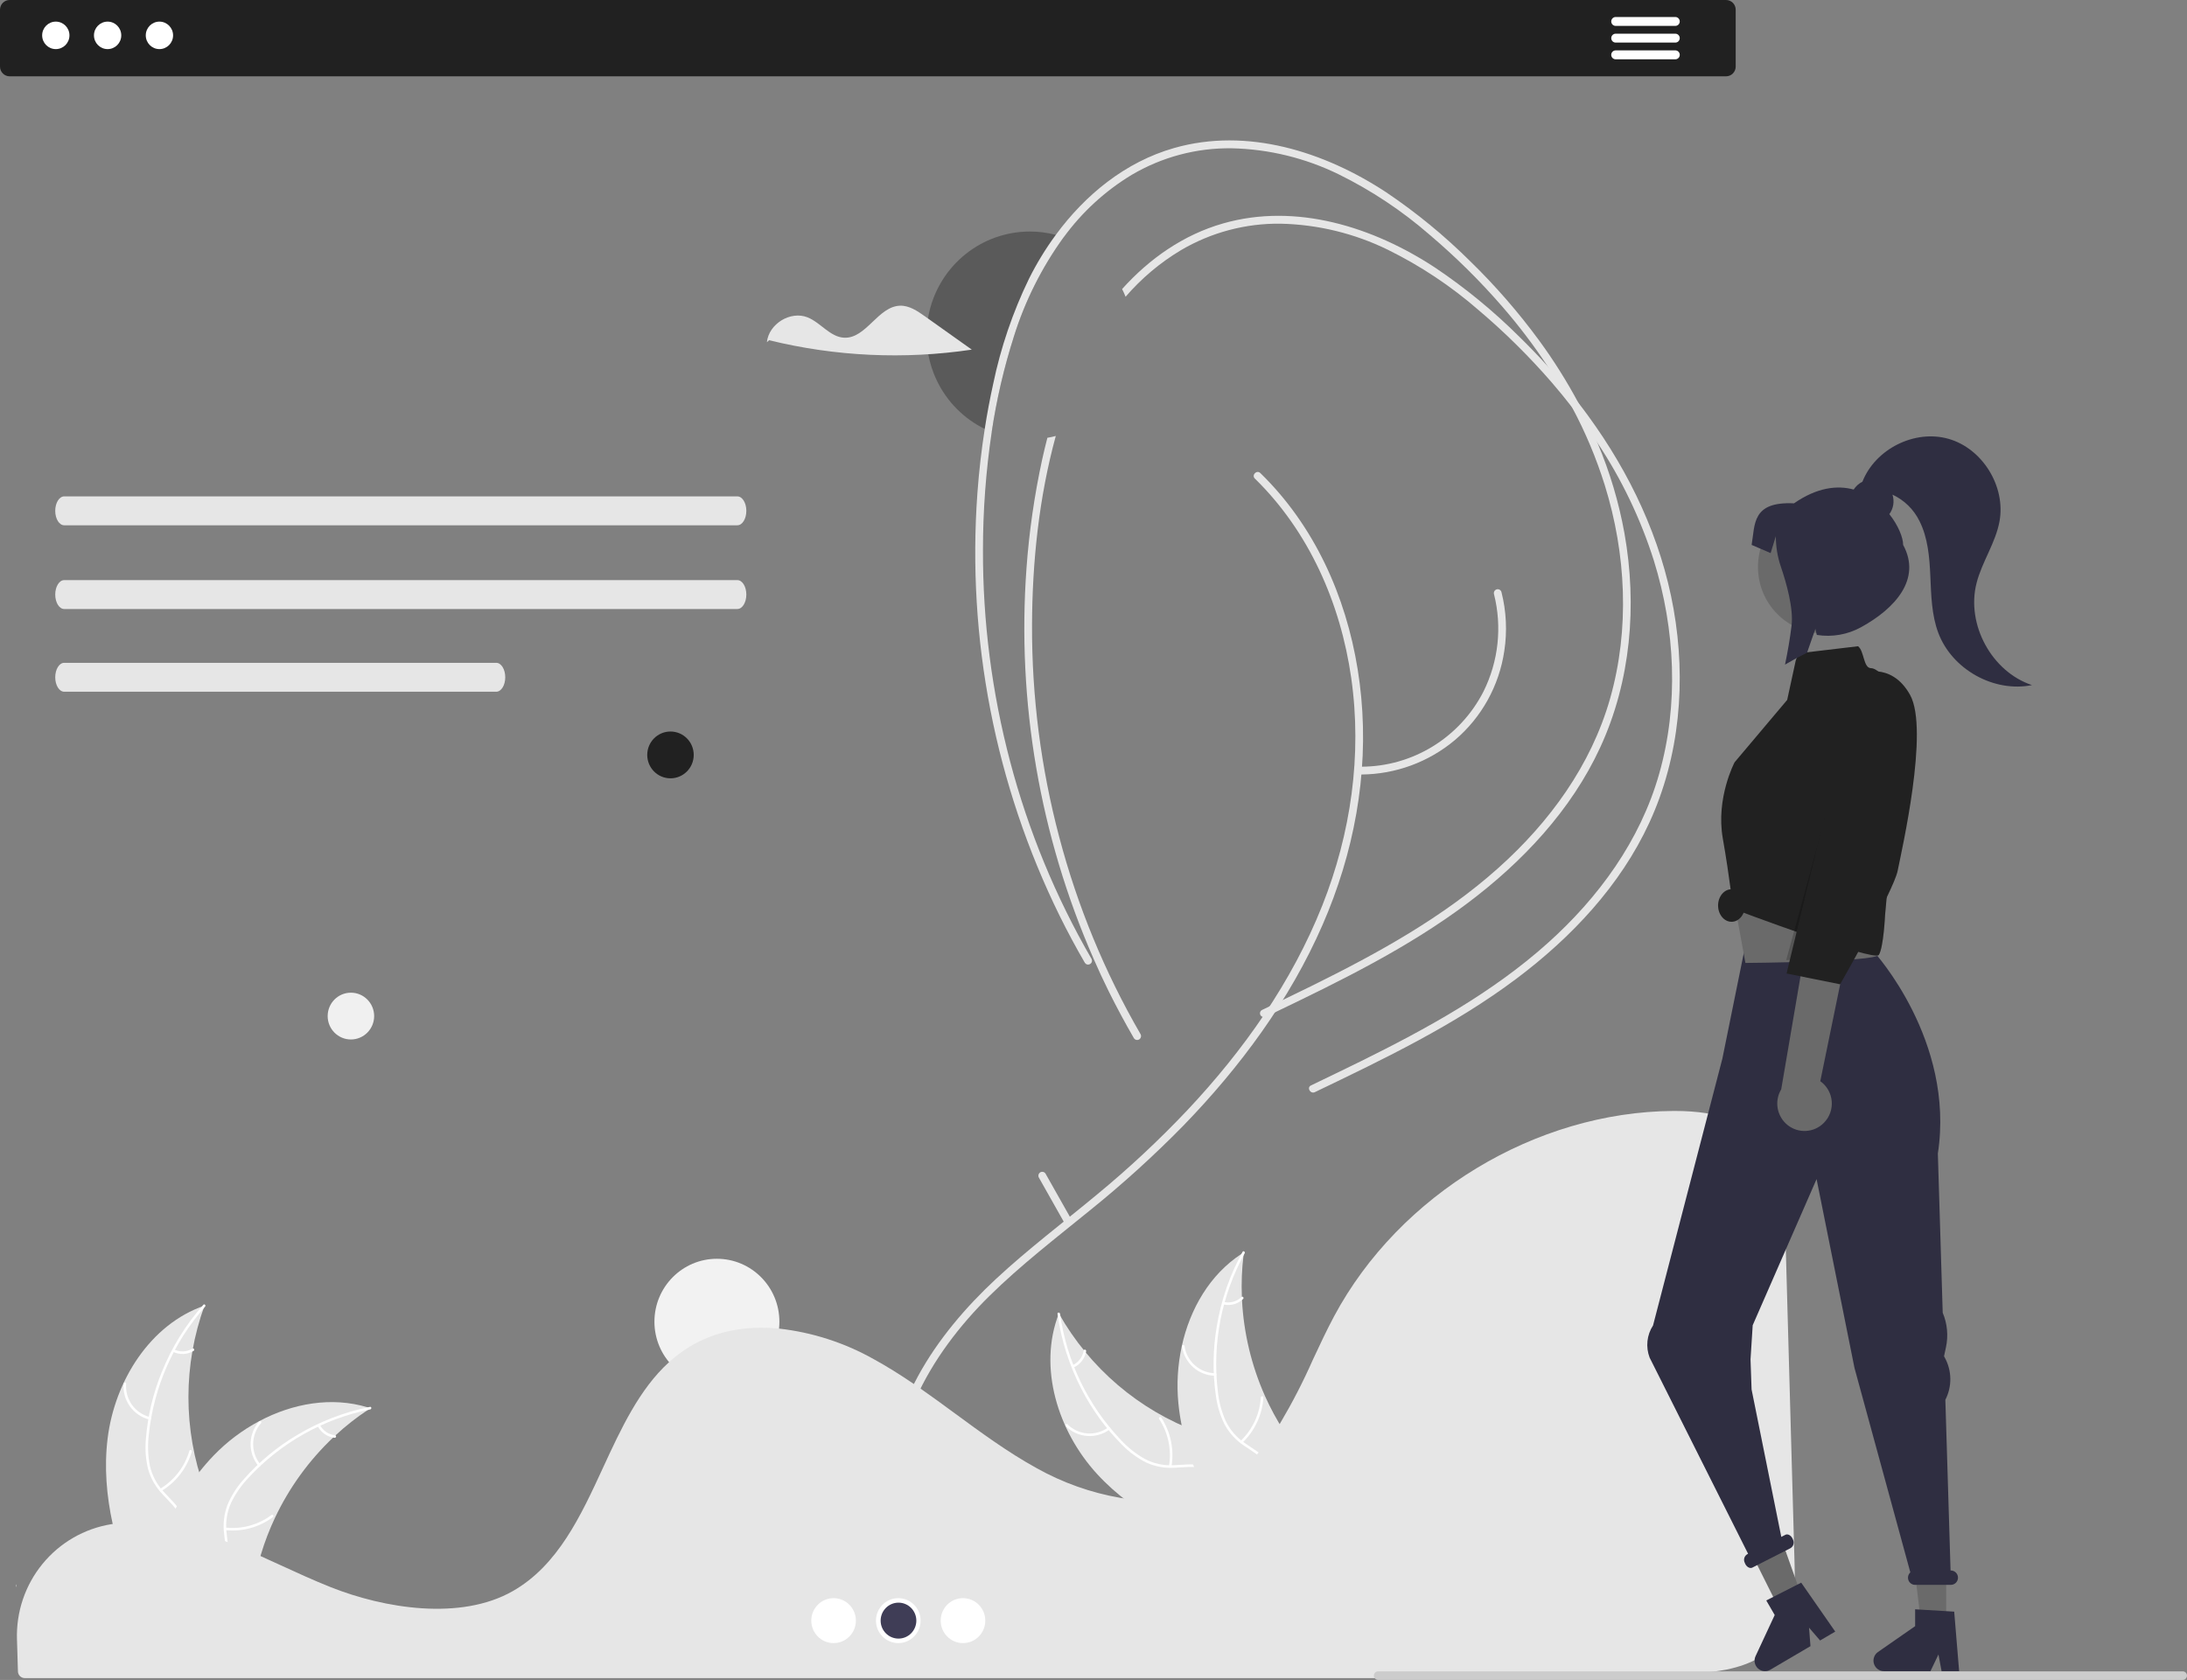 <svg width="177" height="136" viewBox="0 0 177 136" fill="none" xmlns="http://www.w3.org/2000/svg">
<rect x="0" y="0" width="177" height="136" fill="#808080" stroke="none"/>
<g clip-path="url(#clip0_64_445)">
<path d="M86.086 19.209C84.316 21.652 82.954 24.371 82.054 27.257C81.251 29.776 80.652 32.356 80.262 34.972C80.071 34.896 79.883 34.815 79.698 34.724C77.998 33.893 76.628 32.506 75.812 30.789C74.995 29.073 74.781 27.128 75.204 25.273C75.628 23.417 76.663 21.762 78.141 20.576C79.62 19.39 81.453 18.744 83.343 18.744C84.053 18.742 84.761 18.834 85.448 19.014C85.664 19.07 85.878 19.134 86.086 19.209Z" fill="#5A5A5A"/>
<path d="M8.711 116.444C9.286 111.792 12.148 107.209 16.553 105.695C14.816 110.483 14.816 115.736 16.554 120.524C17.231 122.368 18.174 124.348 17.538 126.207C17.142 127.363 16.172 128.248 15.089 128.801C14.006 129.354 12.804 129.618 11.616 129.876L11.383 130.071C9.498 125.785 8.137 121.096 8.711 116.444Z" fill="#E6E6E6"/>
<path d="M16.597 105.783C14.031 108.678 12.437 112.313 12.04 116.173C11.94 117.002 11.97 117.842 12.13 118.662C12.311 119.456 12.7 120.186 13.256 120.777C13.763 121.338 14.347 121.854 14.71 122.53C14.891 122.879 14.996 123.262 15.02 123.655C15.043 124.048 14.984 124.441 14.845 124.809C14.525 125.735 13.893 126.49 13.25 127.207C12.535 128.002 11.781 128.817 11.477 129.872C11.44 130 11.246 129.935 11.282 129.807C11.811 127.972 13.579 126.93 14.423 125.277C14.816 124.506 14.982 123.61 14.613 122.796C14.29 122.084 13.688 121.552 13.17 120.988C12.619 120.419 12.215 119.724 11.992 118.961C11.792 118.152 11.729 117.315 11.808 116.485C11.955 114.613 12.393 112.776 13.107 111.042C13.91 109.058 15.044 107.227 16.461 105.628C16.549 105.529 16.684 105.685 16.597 105.783H16.597Z" fill="white"/>
<path d="M12.095 114.923C11.461 114.768 10.903 114.391 10.519 113.859C10.136 113.328 9.953 112.676 10.002 112.021C10.012 111.889 10.217 111.899 10.207 112.032C10.16 112.641 10.331 113.248 10.689 113.742C11.047 114.237 11.569 114.586 12.16 114.726C12.288 114.757 12.223 114.953 12.095 114.923H12.095Z" fill="white"/>
<path d="M12.961 120.527C14.106 119.838 14.951 118.74 15.328 117.452C15.365 117.324 15.56 117.389 15.523 117.517C15.128 118.857 14.246 119.997 13.053 120.711C12.94 120.779 12.848 120.594 12.961 120.527Z" fill="white"/>
<path d="M14.1 109.254C14.333 109.365 14.59 109.417 14.847 109.404C15.105 109.39 15.355 109.313 15.575 109.178C15.688 109.109 15.78 109.294 15.668 109.363C15.423 109.511 15.147 109.596 14.863 109.611C14.578 109.626 14.294 109.571 14.036 109.45C14.011 109.441 13.99 109.422 13.978 109.398C13.966 109.374 13.963 109.346 13.971 109.32C13.979 109.294 13.998 109.272 14.022 109.26C14.046 109.248 14.074 109.245 14.1 109.254H14.1Z" fill="white"/>
<path d="M29.98 114.004C29.91 114.049 29.841 114.095 29.772 114.142C28.844 114.756 27.968 115.445 27.151 116.203C27.087 116.26 27.023 116.32 26.96 116.379C25.012 118.225 23.42 120.419 22.267 122.85C21.809 123.818 21.424 124.819 21.117 125.846C20.693 127.264 20.345 128.835 19.505 129.994C19.419 130.116 19.325 130.233 19.225 130.343H11.637C11.619 130.334 11.602 130.327 11.585 130.319L11.282 130.333C11.294 130.278 11.308 130.223 11.32 130.169C11.327 130.137 11.335 130.106 11.342 130.074C11.348 130.054 11.353 130.033 11.356 130.013C11.358 130.006 11.36 129.999 11.361 129.994C11.365 129.975 11.37 129.958 11.373 129.94C11.45 129.628 11.528 129.316 11.609 129.004C11.609 129.002 11.609 129.002 11.611 129C12.204 126.616 13.075 124.311 14.208 122.133C14.242 122.069 14.277 122.003 14.315 121.938C14.839 120.974 15.441 120.055 16.114 119.19C16.484 118.717 16.877 118.264 17.293 117.831C18.369 116.716 19.612 115.778 20.977 115.052C23.698 113.605 26.849 113.05 29.758 113.934C29.832 113.957 29.905 113.979 29.98 114.004Z" fill="#E6E6E6"/>
<path d="M29.962 114.101C26.184 114.857 22.738 116.793 20.114 119.633C19.538 120.235 19.06 120.924 18.697 121.675C18.368 122.419 18.241 123.238 18.332 124.047C18.402 124.803 18.56 125.568 18.445 126.328C18.381 126.716 18.236 127.087 18.02 127.414C17.804 127.742 17.521 128.02 17.191 128.23C16.382 128.775 15.426 128.995 14.484 129.177C13.438 129.379 12.348 129.572 11.475 130.23C11.37 130.31 11.253 130.14 11.358 130.06C12.877 128.915 14.913 129.156 16.574 128.347C17.349 127.97 18.017 127.356 18.209 126.482C18.377 125.718 18.214 124.928 18.137 124.163C18.037 123.375 18.131 122.575 18.409 121.831C18.732 121.064 19.183 120.357 19.742 119.742C20.978 118.337 22.426 117.136 24.032 116.184C25.86 115.087 27.86 114.312 29.947 113.895C30.076 113.869 30.091 114.075 29.962 114.101H29.962Z" fill="white"/>
<path d="M20.905 118.669C20.492 118.161 20.271 117.521 20.282 116.864C20.294 116.208 20.537 115.576 20.968 115.083C21.056 114.984 21.213 115.116 21.126 115.216C20.723 115.674 20.497 116.262 20.488 116.874C20.478 117.486 20.686 118.081 21.074 118.551C21.158 118.654 20.989 118.771 20.905 118.669Z" fill="white"/>
<path d="M18.247 123.669C19.573 123.813 20.904 123.449 21.974 122.649C22.081 122.57 22.197 122.74 22.091 122.819C20.975 123.649 19.589 124.025 18.21 123.872C18.079 123.857 18.116 123.654 18.247 123.669Z" fill="white"/>
<path d="M25.895 115.359C26.014 115.589 26.188 115.786 26.402 115.931C26.615 116.077 26.861 116.167 27.118 116.193C27.249 116.206 27.212 116.409 27.081 116.396C26.798 116.366 26.526 116.266 26.29 116.106C26.054 115.946 25.86 115.729 25.726 115.476C25.712 115.454 25.706 115.426 25.711 115.399C25.716 115.373 25.73 115.349 25.752 115.333C25.774 115.317 25.802 115.311 25.829 115.316C25.855 115.321 25.879 115.336 25.895 115.359Z" fill="white"/>
<path d="M88.773 119.311C85.62 115.863 83.997 110.7 85.697 106.336C88.202 110.766 92.182 114.161 96.932 115.92C98.767 116.592 100.877 117.146 101.873 118.837C102.493 119.889 102.537 121.205 102.256 122.396C101.975 123.586 101.398 124.68 100.826 125.76L100.823 126.065C96.357 124.743 91.926 122.759 88.773 119.311Z" fill="#E6E6E6"/>
<path d="M85.792 106.359C86.327 110.202 88.051 113.777 90.718 116.577C91.282 117.19 91.938 117.709 92.662 118.116C93.38 118.49 94.185 118.663 94.992 118.618C95.746 118.591 96.513 118.475 97.26 118.633C97.641 118.72 98 118.887 98.313 119.122C98.625 119.358 98.885 119.658 99.074 120.002C99.569 120.847 99.732 121.821 99.859 122.778C100 123.842 100.13 124.948 100.733 125.863C100.806 125.974 100.631 126.082 100.558 125.971C99.509 124.379 99.863 122.346 99.156 120.63C98.826 119.829 98.254 119.123 97.399 118.88C96.651 118.668 95.859 118.787 95.097 118.821C94.31 118.876 93.521 118.737 92.8 118.416C92.058 118.047 91.383 117.554 90.805 116.957C89.482 115.634 88.374 114.11 87.521 112.441C86.537 110.541 85.883 108.485 85.587 106.363C85.569 106.232 85.774 106.229 85.792 106.359V106.359Z" fill="white"/>
<path d="M89.807 115.726C89.28 116.113 88.633 116.299 87.983 116.25C87.332 116.201 86.72 115.921 86.256 115.46C86.162 115.366 86.302 115.215 86.396 115.309C86.828 115.739 87.398 116 88.004 116.044C88.609 116.089 89.211 115.913 89.7 115.55C89.806 115.471 89.912 115.648 89.807 115.726Z" fill="white"/>
<path d="M94.612 118.682C94.83 117.358 94.545 115.998 93.812 114.876C93.74 114.765 93.915 114.657 93.987 114.768C94.747 115.938 95.042 117.353 94.811 118.731C94.789 118.862 94.59 118.813 94.612 118.682Z" fill="white"/>
<path d="M86.808 110.521C87.043 110.414 87.248 110.25 87.404 110.044C87.561 109.837 87.664 109.595 87.704 109.339C87.725 109.207 87.924 109.256 87.904 109.387C87.858 109.67 87.743 109.938 87.571 110.166C87.399 110.395 87.174 110.577 86.915 110.697C86.892 110.711 86.864 110.715 86.838 110.708C86.812 110.702 86.789 110.686 86.774 110.663C86.76 110.64 86.756 110.612 86.762 110.585C86.768 110.559 86.785 110.536 86.808 110.521Z" fill="white"/>
<path d="M100.67 101.387C100.66 101.47 100.649 101.552 100.64 101.636C100.506 102.746 100.462 103.865 100.508 104.983C100.51 105.069 100.513 105.157 100.518 105.243C100.657 107.934 101.291 110.575 102.387 113.033C102.824 114.01 103.334 114.953 103.914 115.852C104.713 117.095 105.679 118.377 106.015 119.772C106.051 119.917 106.079 120.065 106.098 120.213L101.193 126.045C101.175 126.053 101.159 126.062 101.141 126.069L100.956 126.311C100.923 126.267 100.889 126.22 100.856 126.176C100.837 126.15 100.819 126.124 100.799 126.098C100.787 126.08 100.774 126.063 100.762 126.048C100.758 126.042 100.754 126.036 100.751 126.031C100.739 126.016 100.729 126.001 100.718 125.987C100.531 125.727 100.345 125.465 100.161 125.201C100.159 125.2 100.159 125.2 100.159 125.197C98.736 123.201 97.553 121.041 96.635 118.763C96.609 118.695 96.581 118.626 96.557 118.555C96.165 117.529 95.858 116.472 95.637 115.396C95.518 114.806 95.429 114.211 95.37 113.612C95.22 112.064 95.313 110.502 95.645 108.984C96.308 105.957 97.924 103.176 100.474 101.512C100.539 101.47 100.604 101.429 100.67 101.387Z" fill="#E6E6E6"/>
<path d="M100.733 101.463C98.863 104.856 98.102 108.756 98.558 112.609C98.642 113.44 98.855 114.253 99.19 115.017C99.54 115.751 100.079 116.377 100.751 116.83C101.368 117.266 102.05 117.639 102.552 118.218C102.805 118.518 102.992 118.869 103.1 119.247C103.209 119.625 103.237 120.021 103.183 120.411C103.072 121.386 102.621 122.262 102.15 123.104C101.627 124.038 101.069 125 101.003 126.097C100.995 126.23 100.791 126.209 100.799 126.077C100.914 124.169 102.411 122.76 102.873 120.961C103.088 120.122 103.053 119.211 102.516 118.499C102.045 117.876 101.342 117.491 100.713 117.055C100.051 116.623 99.505 116.034 99.121 115.34C98.749 114.595 98.505 113.792 98.4 112.965C98.135 111.106 98.161 109.217 98.478 107.367C98.828 105.254 99.534 103.216 100.566 101.342C100.63 101.226 100.796 101.348 100.733 101.463H100.733Z" fill="white"/>
<path d="M98.339 111.376C97.687 111.366 97.06 111.122 96.57 110.689C96.079 110.255 95.758 109.66 95.663 109.01C95.644 108.879 95.847 108.843 95.865 108.975C95.953 109.58 96.252 110.134 96.709 110.537C97.166 110.94 97.752 111.165 98.359 111.171C98.491 111.172 98.47 111.378 98.339 111.376Z" fill="white"/>
<path d="M100.409 116.651C101.375 115.726 101.959 114.467 102.045 113.127C102.054 112.994 102.258 113.015 102.25 113.147C102.157 114.542 101.547 115.85 100.539 116.811C100.443 116.902 100.313 116.742 100.409 116.651Z" fill="white"/>
<path d="M99.056 105.402C99.308 105.459 99.569 105.453 99.817 105.383C100.066 105.313 100.293 105.182 100.479 105.002C100.573 104.909 100.703 105.069 100.609 105.161C100.403 105.359 100.152 105.504 99.878 105.581C99.604 105.659 99.315 105.668 99.036 105.608C99.01 105.604 98.985 105.591 98.968 105.57C98.951 105.549 98.942 105.522 98.944 105.495C98.947 105.468 98.96 105.443 98.981 105.425C99.002 105.408 99.029 105.4 99.056 105.402Z" fill="white"/>
<path d="M58.022 112.091C60.814 112.091 63.078 109.811 63.078 106.999C63.078 104.186 60.814 101.906 58.022 101.906C55.229 101.906 52.965 104.186 52.965 106.999C52.965 109.811 55.229 112.091 58.022 112.091Z" fill="#F2F2F2"/>
<path d="M54.264 63.01C55.303 63.01 56.145 62.162 56.145 61.115C56.145 60.069 55.303 59.221 54.264 59.221C53.225 59.221 52.383 60.069 52.383 61.115C52.383 62.162 53.225 63.01 54.264 63.01Z" fill="#212121"/>
<path d="M28.4 84.152C29.439 84.152 30.281 83.304 30.281 82.258C30.281 81.212 29.439 80.364 28.4 80.364C27.361 80.364 26.519 81.212 26.519 82.258C26.519 83.304 27.361 84.152 28.4 84.152Z" fill="#F0F0F0"/>
<path d="M139.697 0H0.778C0.571 0.001 0.374 0.083 0.228 0.23C0.083 0.377 0.001 0.576 2.59938e-08 0.783V5.392C-5.32415e-05 5.6 0.082 5.799 0.228 5.947C0.373 6.094 0.571 6.177 0.778 6.178H139.697C139.904 6.177 140.102 6.094 140.247 5.947C140.393 5.799 140.475 5.6 140.475 5.392V0.783C140.474 0.576 140.392 0.377 140.247 0.23C140.101 0.083 139.903 0.001 139.697 0Z" fill="#212121"/>
<path d="M4.516 3.976C5.127 3.976 5.621 3.478 5.621 2.863C5.621 2.249 5.127 1.75 4.516 1.75C3.906 1.75 3.412 2.249 3.412 2.863C3.412 3.478 3.906 3.976 4.516 3.976Z" fill="white"/>
<path d="M8.71 3.976C9.32 3.976 9.814 3.478 9.814 2.863C9.814 2.249 9.32 1.75 8.71 1.75C8.1 1.75 7.605 2.249 7.605 2.863C7.605 3.478 8.1 3.976 8.71 3.976Z" fill="white"/>
<path d="M12.903 3.976C13.513 3.976 14.008 3.478 14.008 2.863C14.008 2.249 13.513 1.75 12.903 1.75C12.293 1.75 11.798 2.249 11.798 2.863C11.798 3.478 12.293 3.976 12.903 3.976Z" fill="white"/>
<path d="M135.59 1.377H130.76C130.665 1.377 130.574 1.415 130.507 1.482C130.44 1.55 130.403 1.641 130.403 1.737C130.403 1.832 130.44 1.923 130.507 1.991C130.574 2.058 130.665 2.096 130.76 2.096H135.59C135.685 2.096 135.775 2.058 135.842 1.991C135.909 1.923 135.947 1.832 135.947 1.737C135.947 1.641 135.909 1.55 135.842 1.482C135.775 1.415 135.685 1.377 135.59 1.377Z" fill="white"/>
<path d="M135.59 2.728H130.76C130.665 2.728 130.574 2.766 130.507 2.833C130.44 2.901 130.403 2.992 130.403 3.088C130.403 3.183 130.44 3.274 130.507 3.342C130.574 3.409 130.665 3.447 130.76 3.447H135.59C135.685 3.447 135.775 3.409 135.842 3.342C135.909 3.274 135.947 3.183 135.947 3.088C135.947 2.992 135.909 2.901 135.842 2.833C135.775 2.766 135.685 2.728 135.59 2.728Z" fill="white"/>
<path d="M135.59 4.079H130.76C130.665 4.079 130.574 4.117 130.506 4.185C130.439 4.253 130.401 4.344 130.401 4.44C130.401 4.536 130.439 4.628 130.506 4.695C130.574 4.763 130.665 4.801 130.76 4.801H135.59C135.685 4.801 135.776 4.763 135.843 4.695C135.911 4.628 135.948 4.536 135.948 4.44C135.948 4.344 135.911 4.253 135.843 4.185C135.776 4.117 135.685 4.079 135.59 4.079Z" fill="white"/>
<path d="M5.195 40.185C4.794 40.187 4.47 40.712 4.47 41.358C4.471 42.002 4.795 42.524 5.195 42.525H59.678C60.079 42.524 60.404 41.999 60.403 41.353C60.402 40.709 60.078 40.187 59.678 40.185H5.195Z" fill="#E6E6E6"/>
<path d="M5.195 46.964C4.794 46.965 4.47 47.49 4.47 48.136C4.471 48.78 4.795 49.302 5.195 49.303H59.678C60.079 49.302 60.404 48.777 60.403 48.131C60.402 47.487 60.078 46.965 59.678 46.964H5.195Z" fill="#E6E6E6"/>
<path d="M5.195 53.66C4.794 53.661 4.47 54.186 4.47 54.832C4.471 55.477 4.795 55.998 5.195 56H40.166C40.568 55.998 40.892 55.474 40.892 54.828C40.891 54.183 40.566 53.661 40.166 53.66H5.195Z" fill="#E6E6E6"/>
<path d="M1.276 128.5C1.294 128.458 1.315 128.418 1.334 128.376C1.367 128.028 1.276 128.5 1.276 128.5Z" fill="#F2F2F2"/>
<path d="M11.174 123.228C10.484 123.227 9.795 123.277 9.112 123.378L9.013 123.392C6.829 123.745 4.847 124.889 3.44 126.609C2.033 128.329 1.299 130.508 1.374 132.735L1.4 133.573C1.418 134.102 1.436 134.672 1.451 135.304C1.453 135.451 1.512 135.591 1.616 135.694C1.72 135.797 1.86 135.855 2.006 135.854H112.448C120.235 135.772 127.993 135.668 135.507 135.546C136.922 135.55 138.334 135.423 139.725 135.165C141.814 134.734 143.263 133.879 144.156 132.553H144.157C145.268 130.908 145.303 128.836 145.236 126.496C145.099 121.77 144.963 116.805 144.828 111.855C144.708 107.493 144.589 103.142 144.47 98.977C144.396 96.505 144.232 94.323 142.97 92.656C141.602 90.853 139.108 89.939 135.555 89.939C135.512 89.939 135.47 89.939 135.426 89.939C124.293 90.008 113.262 96.685 107.977 106.553C107.368 107.69 106.801 108.906 106.252 110.083C105.472 111.849 104.587 113.566 103.604 115.226C103.092 116.069 102.506 116.865 101.855 117.604C101.812 117.656 101.763 117.711 101.711 117.764C101.592 117.899 101.468 118.029 101.347 118.145C100.68 118.826 99.93 119.421 99.116 119.914L99.038 119.96C98.979 119.997 98.915 120.033 98.852 120.067C98.409 120.315 97.948 120.53 97.474 120.709C95.459 121.484 93.168 121.669 90.665 121.26C88.29 120.848 86.001 120.035 83.895 118.854C81.577 117.577 79.408 115.984 77.309 114.443C76.388 113.766 75.435 113.066 74.483 112.403C74.304 112.279 74.128 112.157 73.949 112.035C72.786 111.244 71.732 110.591 70.726 110.039C68.357 108.704 65.745 107.86 63.047 107.558C60.278 107.294 57.838 107.792 55.796 109.037C55.212 109.395 54.663 109.807 54.156 110.269C51.738 112.46 50.247 115.692 48.805 118.819C47.012 122.707 45.157 126.729 41.496 128.813C37.27 131.221 31.103 130.221 26.739 128.481C25.367 127.934 23.997 127.305 22.672 126.696C22.137 126.45 21.602 126.205 21.065 125.964C20.012 125.489 19.15 125.126 18.353 124.819L18.101 124.721C17.96 124.668 17.82 124.615 17.677 124.564C16.793 124.237 15.893 123.959 14.979 123.73L14.774 123.678C14.362 123.583 13.976 123.504 13.598 123.438L13.447 123.412C12.696 123.288 11.935 123.227 11.174 123.228Z" fill="#E6E6E6"/>
<path d="M73.062 123.365C71.224 116.402 75.305 109.616 80.075 104.918C82.617 102.414 85.448 100.238 88.208 97.989C90.857 95.856 93.379 93.567 95.763 91.137C100.365 86.392 104.379 80.971 107.037 74.876C109.565 69.081 110.76 62.768 110.168 56.444C109.607 50.447 107.473 44.547 103.546 39.946C103.057 39.373 102.543 38.823 102.003 38.297C101.713 38.014 101.269 38.46 101.559 38.744C105.943 43.031 108.495 48.842 109.359 54.887C110.249 61.121 109.332 67.477 107.017 73.305C104.552 79.514 100.631 85.055 96.084 89.889C93.794 92.309 91.359 94.583 88.79 96.7C86.048 98.976 83.198 101.126 80.587 103.557C75.774 108.039 71.448 114.204 72.042 121.143C72.112 121.95 72.25 122.75 72.457 123.533C72.481 123.611 72.535 123.677 72.606 123.716C72.678 123.755 72.762 123.765 72.84 123.743C72.918 123.721 72.985 123.67 73.027 123.599C73.068 123.529 73.081 123.445 73.062 123.365Z" fill="#E6E6E6"/>
<path d="M92.31 83.726C92.349 83.798 92.358 83.882 92.336 83.961C92.314 84.04 92.263 84.107 92.193 84.149C92.123 84.19 92.04 84.203 91.96 84.184C91.882 84.165 91.813 84.115 91.769 84.046C91.049 82.803 90.37 81.538 89.731 80.253C89.301 79.379 88.887 78.494 88.5 77.6C84.152 67.673 82.29 56.822 83.077 46C83.291 43.04 83.716 40.099 84.346 37.199C84.476 36.611 84.615 36.023 84.768 35.441C85 35.403 85.225 35.353 85.448 35.295C84.089 40.256 83.543 45.488 83.525 50.606C83.505 56.396 84.245 62.163 85.725 67.757C87.199 73.353 89.413 78.725 92.31 83.726Z" fill="#E6E6E6"/>
<path d="M133.483 66.607C131.133 71.699 127.184 75.88 122.756 79.21C117.735 82.987 112.049 85.712 106.416 88.416C106.054 88.591 105.736 88.047 106.101 87.872C107.445 87.226 108.789 86.579 110.124 85.921C115.466 83.281 120.761 80.375 125.233 76.375C129.369 72.674 132.74 68.066 134.278 62.659C135.882 57.032 135.578 50.947 133.853 45.386C132.782 42.009 131.246 38.8 129.289 35.854C128.641 34.867 127.956 33.907 127.233 32.975C126.707 32.296 126.164 31.631 125.603 30.98C123.77 28.863 121.778 26.892 119.643 25.085C117.422 23.155 114.964 21.521 112.33 20.223C109.623 18.897 106.664 18.176 103.655 18.109C100.812 18.07 98.012 18.815 95.559 20.264C93.882 21.27 92.375 22.54 91.096 24.025C91.012 23.812 90.919 23.603 90.815 23.399C93.024 20.939 95.778 19.006 98.984 18.089C104.907 16.394 111.159 18.383 116.157 21.673C118.595 23.311 120.873 25.181 122.958 27.257C123.736 28.017 124.493 28.8 125.222 29.606C126.1 30.573 126.939 31.573 127.739 32.608C127.739 32.608 127.745 32.611 127.745 32.614C128.014 32.96 128.278 33.311 128.537 33.668C131.916 38.297 134.439 43.61 135.445 49.29C136.474 55.098 135.966 61.224 133.483 66.607Z" fill="#E6E6E6"/>
<path d="M129.511 60.505C127.164 65.597 123.216 69.778 118.784 73.108C113.983 76.715 108.575 79.368 103.187 81.956C102.941 82.075 102.693 82.192 102.447 82.311C102.407 82.332 102.364 82.343 102.32 82.345C102.275 82.347 102.231 82.34 102.19 82.323C102.132 82.306 102.081 82.273 102.043 82.227C102.005 82.181 101.981 82.125 101.974 82.065C101.968 82.006 101.979 81.945 102.007 81.892C102.034 81.839 102.077 81.795 102.129 81.767C102.337 81.665 102.548 81.566 102.756 81.467C103.115 81.292 103.47 81.12 103.829 80.949C104.606 80.576 105.382 80.198 106.156 79.816C111.494 77.178 116.793 74.27 121.262 70.27C125.401 66.569 128.771 61.961 130.309 56.554C131.91 50.926 131.607 44.844 129.881 39.284C129.198 37.101 128.311 34.989 127.233 32.975C126.618 31.822 125.944 30.695 125.222 29.606C124.127 27.953 122.928 26.372 121.632 24.875C119.801 22.758 117.809 20.788 115.674 18.982C113.453 17.052 110.994 15.418 108.358 14.12C105.653 12.793 102.695 12.071 99.686 12.004C96.842 11.964 94.041 12.709 91.587 14.158C89.439 15.458 87.57 17.175 86.086 19.209C84.316 21.652 82.954 24.371 82.054 27.257C81.251 29.776 80.652 32.356 80.262 34.972C79.792 38.126 79.555 41.311 79.554 44.501C79.535 50.291 80.275 56.059 81.754 61.655C83.229 67.251 85.444 72.622 88.338 77.624C88.346 77.637 88.353 77.65 88.358 77.665C88.385 77.738 88.384 77.819 88.355 77.891C88.326 77.964 88.271 78.023 88.202 78.057C88.132 78.091 88.052 78.099 87.978 78.077C87.903 78.056 87.839 78.007 87.798 77.941C87.078 76.701 86.4 75.436 85.763 74.148C80.544 63.535 78.245 51.707 79.106 39.895C79.233 38.166 79.43 36.442 79.698 34.724C79.886 33.507 80.113 32.297 80.378 31.094C80.991 28.138 81.966 25.271 83.283 22.558C83.903 21.317 84.627 20.131 85.448 19.015C87.844 15.751 91.093 13.107 95.015 11.986C100.938 10.289 107.187 12.277 112.188 15.567C114.626 17.208 116.903 19.078 118.99 21.151C121.021 23.129 122.886 25.273 124.565 27.562C125.74 29.167 126.8 30.853 127.739 32.608C127.739 32.608 127.745 32.611 127.745 32.614C128.309 33.67 128.826 34.751 129.289 35.854C130.287 38.207 131.02 40.666 131.474 43.185C132.506 48.996 131.997 55.119 129.511 60.505Z" fill="#E6E6E6"/>
<path d="M110.177 62.701C112.942 62.683 115.616 61.7 117.742 59.919C119.906 58.086 121.33 55.52 121.747 52.702C121.991 51.11 121.913 49.484 121.515 47.923C121.491 47.844 121.437 47.779 121.366 47.74C121.295 47.7 121.211 47.691 121.133 47.712C121.054 47.734 120.987 47.786 120.946 47.856C120.905 47.927 120.892 48.011 120.911 48.09C121.581 50.741 121.278 53.546 120.059 55.99C119.123 57.818 117.706 59.351 115.963 60.423C114.221 61.495 112.219 62.065 110.177 62.069C110.096 62.072 110.019 62.107 109.963 62.166C109.906 62.224 109.875 62.303 109.875 62.385C109.875 62.467 109.906 62.546 109.963 62.605C110.019 62.663 110.096 62.698 110.177 62.701Z" fill="#E6E6E6"/>
<path d="M86.636 98.59L84.618 95.013C84.575 94.943 84.506 94.894 84.427 94.874C84.348 94.855 84.265 94.867 84.195 94.908C84.125 94.95 84.073 95.017 84.051 95.096C84.029 95.175 84.038 95.259 84.077 95.331L86.095 98.909C86.138 98.978 86.207 99.028 86.286 99.047C86.365 99.066 86.448 99.054 86.518 99.013C86.589 98.972 86.64 98.904 86.662 98.825C86.684 98.746 86.675 98.662 86.636 98.59Z" fill="#E6E6E6"/>
<path d="M74.855 25.607C74.251 25.178 73.591 24.73 72.852 24.748C71.063 24.791 70.099 27.432 68.313 27.339C67.173 27.28 66.417 26.114 65.356 25.691C63.975 25.141 62.218 26.217 62.067 27.706L62.244 27.542C67.613 28.86 73.184 29.119 78.65 28.305C77.385 27.406 76.12 26.507 74.855 25.607Z" fill="#E6E6E6"/>
<path d="M67.465 133.019C68.462 133.019 69.27 132.204 69.27 131.2C69.27 130.196 68.462 129.381 67.465 129.381C66.468 129.381 65.659 130.196 65.659 131.2C65.659 132.204 66.468 133.019 67.465 133.019Z" fill="white"/>
<path d="M72.701 133.019C73.698 133.019 74.507 132.204 74.507 131.2C74.507 130.196 73.698 129.381 72.701 129.381C71.704 129.381 70.895 130.196 70.895 131.2C70.895 132.204 71.704 133.019 72.701 133.019Z" fill="white"/>
<path d="M77.937 133.019C78.935 133.019 79.743 132.204 79.743 131.2C79.743 130.196 78.935 129.381 77.937 129.381C76.94 129.381 76.132 130.196 76.132 131.2C76.132 132.204 76.94 133.019 77.937 133.019Z" fill="white"/>
<path d="M72.718 132.655C73.515 132.655 74.162 132.004 74.162 131.2C74.162 130.397 73.515 129.745 72.718 129.745C71.92 129.745 71.273 130.397 71.273 131.2C71.273 132.004 71.92 132.655 72.718 132.655Z" fill="#3F3D56"/>
<path d="M157.513 131.839H155.534L154.592 124.149H157.513V131.839Z" fill="#6A6A6A"/>
<path d="M158.558 135.293H157.138L156.885 133.943L156.236 135.293H152.472C152.291 135.293 152.116 135.234 151.97 135.127C151.825 135.019 151.718 134.867 151.664 134.694C151.61 134.52 151.613 134.334 151.672 134.162C151.731 133.99 151.842 133.842 151.991 133.739L154.997 131.648V130.283L158.159 130.473L158.558 135.293Z" fill="#2F2E41"/>
<path d="M146.137 130.134L144.274 130.806L140.814 123.887L143.564 122.895L146.137 130.134Z" fill="#6A6A6A"/>
<path d="M148.531 132.088L147.305 132.808L146.411 131.771L146.526 133.266L143.274 135.177C143.118 135.268 142.937 135.307 142.758 135.288C142.578 135.269 142.41 135.192 142.277 135.07C142.143 134.947 142.053 134.785 142.018 134.606C141.982 134.428 142.005 134.243 142.081 134.079L143.632 130.747L142.949 129.568L145.776 128.127L148.531 132.088Z" fill="#2F2E41"/>
<path d="M157.888 127.14H157.864L157.443 113.322C157.715 112.793 157.854 112.205 157.845 111.609C157.837 111.013 157.683 110.429 157.396 109.908L157.336 109.798L157.492 109.069C157.693 108.132 157.601 107.156 157.229 106.274L156.836 93.384C158.238 84.231 151.666 77.064 151.666 77.064H141.149L139.397 85.699L133.785 107.304C133.537 107.685 133.382 108.12 133.334 108.573C133.286 109.027 133.347 109.485 133.51 109.91L141.479 125.789L141.418 125.82C141.301 125.886 141.214 125.994 141.175 126.122C141.135 126.251 141.146 126.39 141.206 126.51C141.31 126.814 141.574 126.998 141.795 126.921L144.902 125.339C145.018 125.273 145.105 125.165 145.145 125.036C145.184 124.908 145.173 124.769 145.114 124.649C145.009 124.345 144.746 124.161 144.524 124.238L144.165 124.421L141.76 112.484L141.675 110.049L141.851 107.286L147.021 95.456L150.088 110.739L154.609 127.294C154.522 127.373 154.461 127.476 154.435 127.591C154.408 127.705 154.416 127.825 154.458 127.934C154.5 128.044 154.574 128.138 154.67 128.204C154.767 128.27 154.881 128.305 154.997 128.305H157.888C158.041 128.305 158.188 128.244 158.296 128.134C158.405 128.025 158.466 127.877 158.466 127.723C158.466 127.568 158.405 127.42 158.296 127.311C158.188 127.202 158.041 127.14 157.888 127.14Z" fill="#2F2E41"/>
<path d="M152.841 70.951L152.56 74.107C152.56 74.107 152.439 76.727 152.055 77.306C151.673 77.883 141.261 77.956 141.261 77.956C141.261 77.956 140.573 74.22 139.981 70.951H152.841Z" fill="#6A6A6A"/>
<path d="M147.627 51.287C150.582 51.287 152.977 48.874 152.977 45.899C152.977 42.923 150.582 40.51 147.627 40.51C144.672 40.51 142.277 42.923 142.277 45.899C142.277 48.874 144.672 51.287 147.627 51.287Z" fill="#6A6A6A"/>
<path d="M150.372 52.318L146.079 52.827C145.897 52.848 145.728 52.926 145.592 53.049C145.457 53.173 145.364 53.335 145.325 53.515L144.642 56.662L140.386 61.711C140.386 61.711 138.857 64.597 139.43 67.869C140.003 71.14 140.255 73.571 140.255 73.571C140.255 73.571 151.674 77.883 152.056 77.306C152.438 76.728 152.562 74.106 152.562 74.106L154.09 56.979C154.09 56.979 152.371 54.092 151.415 54.092C150.799 54.071 150.878 52.674 150.372 52.318Z" fill="#212121"/>
<path opacity="0.2" d="M148.476 63.384L146.566 77.624L144.562 77.729L148.476 63.384Z" fill="black"/>
<path d="M140.139 74.624C140.741 74.624 141.229 74.034 141.229 73.306C141.229 72.579 140.741 71.989 140.139 71.989C139.537 71.989 139.049 72.579 139.049 73.306C139.049 74.034 139.537 74.624 140.139 74.624Z" fill="#212121"/>
<path d="M147.609 90.904C147.836 90.676 148.011 90.401 148.121 90.098C148.231 89.794 148.274 89.471 148.247 89.149C148.219 88.827 148.122 88.516 147.962 88.236C147.802 87.956 147.583 87.715 147.321 87.53L150.9 70.083L147.038 71.31L144.159 88.188C143.879 88.653 143.778 89.205 143.875 89.74C143.973 90.274 144.261 90.755 144.686 91.089C145.112 91.424 145.644 91.59 146.183 91.556C146.721 91.522 147.229 91.29 147.609 90.904Z" fill="#6A6A6A"/>
<path d="M150.455 54.561C150.455 54.561 153.028 53.439 154.591 56.264C156.153 59.088 153.898 68.904 153.582 70.498C153.266 72.091 148.927 79.685 148.927 79.685L144.591 78.811L150.455 54.561Z" fill="#212121"/>
<path d="M145.194 40.748C147.049 39.463 148.682 39.267 150.024 39.631C150.198 39.36 150.442 39.142 150.73 39C151.776 36.344 154.961 34.749 157.694 35.525C160.445 36.305 162.343 39.374 161.826 42.205C161.505 43.96 160.408 45.479 159.967 47.207C159.114 50.553 161.196 54.385 164.454 55.463C161.37 56.087 157.974 54.189 156.868 51.223C156.33 49.782 156.298 48.209 156.229 46.671C156.161 45.133 156.038 43.55 155.346 42.177C154.882 41.236 154.112 40.483 153.164 40.045C153.249 40.309 153.27 40.59 153.226 40.865C153.182 41.139 153.073 41.399 152.91 41.623C153.633 42.536 154.027 43.523 154.027 44.114C155.53 46.88 153.381 49.256 150.634 50.77C149.539 51.377 148.274 51.599 147.039 51.401L146.924 50.907L146.768 51.352L146.249 52.844C145.649 53.136 145.055 53.457 144.466 53.805C144.689 52.746 144.87 51.69 144.995 50.656C145.168 49.25 144.566 47.156 144.132 45.883C143.864 45.099 143.725 44.274 143.724 43.444V43.408L143.302 44.775L141.764 44.114C142.05 42.461 141.764 40.585 145.194 40.748Z" fill="#2F2E41"/>
<path d="M177 135.654C177 135.745 176.963 135.833 176.899 135.898C176.835 135.963 176.747 136 176.656 136H111.535C111.444 136 111.356 135.964 111.292 135.899C111.227 135.834 111.191 135.745 111.191 135.654C111.191 135.562 111.227 135.474 111.292 135.409C111.356 135.344 111.444 135.307 111.535 135.307H176.656C176.701 135.307 176.746 135.316 176.788 135.333C176.83 135.351 176.868 135.376 176.9 135.408C176.932 135.44 176.957 135.479 176.974 135.521C176.991 135.563 177 135.608 177 135.654Z" fill="#CCCCCC"/>
</g>
<defs>
<clipPath id="clip0_64_445">
<rect width="177" height="136" fill="white"/>
</clipPath>
</defs>
</svg>
